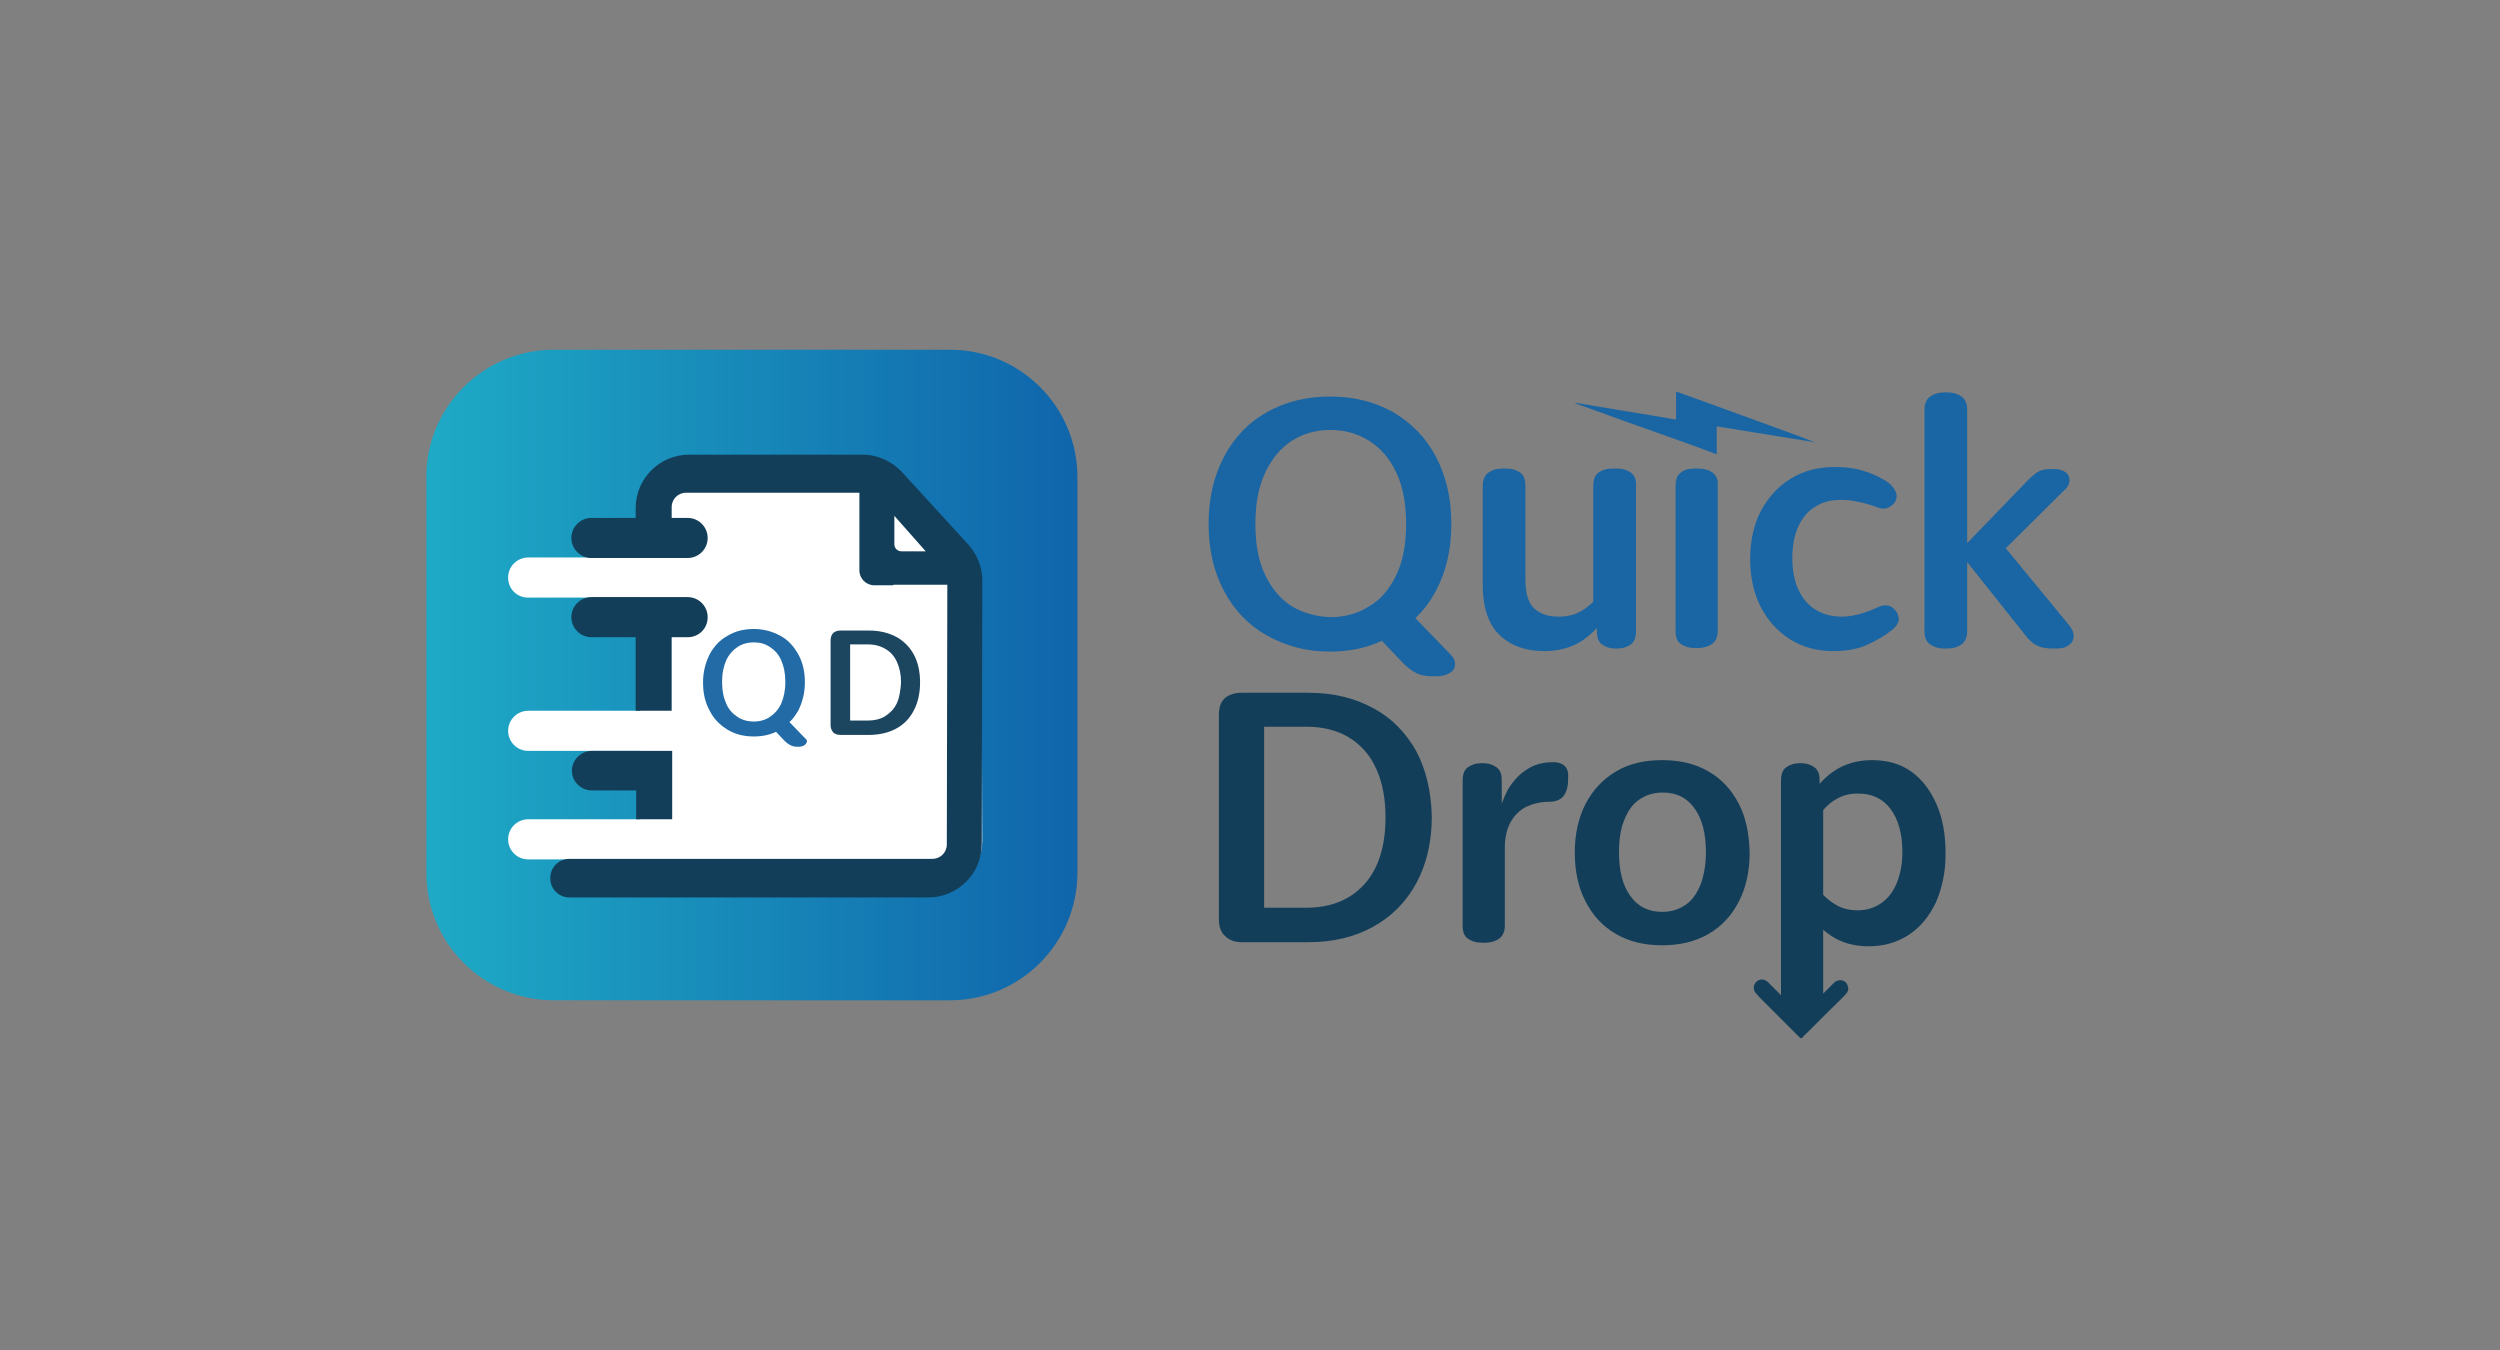<?xml version="1.0" encoding="utf-8"?>
<!-- Generator: Adobe Illustrator 28.1.0, SVG Export Plug-In . SVG Version: 6.00 Build 0)  -->
<svg version="1.1" id="Ebene_1" xmlns="http://www.w3.org/2000/svg" xmlns:xlink="http://www.w3.org/1999/xlink" x="0px" y="0px"
	 viewBox="0 0 486.1 262.5" style="enable-background:new 0 0 486.1 262.5;" xml:space="preserve"><rect x="0" y="0" width="486.1" height="262.5" fill="#808080" stroke="none"/>
<style type="text/css">
	.st0{fill:url(#SVGID_1_);}
	.st1{fill:#133E59;}
	.st2{fill:#1A65A3;}
	.st3{fill:#FFFFFF;}
	.st4{opacity:0.96;}
</style>
<linearGradient id="SVGID_1_" gradientUnits="userSpaceOnUse" x1="82.94" y1="131.252" x2="209.448" y2="131.252">
	<stop  offset="9.307542e-04" style="stop-color:#1EAAC6"/>
	<stop  offset="1" style="stop-color:#1065AB"/>
</linearGradient>
<path class="st0" d="M184.7,194.5h-77c-13.7,0-24.8-11.1-24.8-24.8v-77C82.9,79.1,94,68,107.7,68h77c13.7,0,24.8,11.1,24.8,24.8v77
	C209.4,183.4,198.4,194.5,184.7,194.5z"/>
<g>
	<path class="st1" d="M275.4,146.1c-2-3.6-4.8-6.5-8.4-8.4c-3.6-2-7.8-3-12.6-3h-13c-1.4,0-2.5,0.4-3.3,1.1
		c-0.8,0.8-1.1,1.8-1.1,3.3v39.7c0,1.4,0.4,2.5,1.2,3.2c0.8,0.8,1.9,1.2,3.2,1.2h13c4.8,0,9-1,12.6-3c3.6-2,6.4-4.8,8.4-8.5
		c2-3.7,3-8,3-12.9C278.3,154,277.3,149.7,275.4,146.1z M267.6,168.4c-1.2,2.6-3,4.6-5.3,6c-2.3,1.4-5.1,2.1-8.3,2.1h-8.2v-35.2h8.2
		c3.2,0,6,0.7,8.3,2.1c2.3,1.4,4.1,3.4,5.3,6.1c1.2,2.6,1.8,5.8,1.8,9.5C269.4,162.6,268.8,165.8,267.6,168.4z"/>
	<path class="st1" d="M304.3,149c-0.5-0.5-1.2-0.8-2.3-0.8c-1.9,0-3.6,0.4-5.1,1.4c-1.6,1-2.8,2.4-3.8,4.1c-0.4,0.8-0.8,1.7-1.1,2.6
		v-4.6c0-1.2-0.3-2-1-2.5c-0.7-0.5-1.5-0.8-2.6-0.8H288c-1.1,0-1.9,0.3-2.6,0.8c-0.7,0.5-1,1.4-1,2.6v28.2c0,1.2,0.3,2,1,2.5
		c0.7,0.5,1.6,0.8,2.7,0.8h0.7c1.1,0,2-0.3,2.7-0.8c0.7-0.5,1.1-1.4,1.1-2.5v-15.2c0-2,0.4-3.6,1.1-4.9c0.7-1.3,1.7-2.3,3-3
		c1.3-0.6,2.8-1,4.5-1c1.3,0,2.2-0.4,2.8-1.1c0.6-0.8,0.9-1.8,0.9-3.3C305,150.3,304.8,149.5,304.3,149z"/>
	<path class="st1" d="M338.1,156.3c-1.4-2.7-3.3-4.8-5.9-6.3c-2.6-1.5-5.5-2.2-9-2.2c-3.5,0-6.5,0.7-9,2.2c-2.5,1.5-4.5,3.6-5.9,6.3
		c-1.4,2.7-2.1,5.9-2.1,9.5c0,3.6,0.7,6.8,2.1,9.5c1.4,2.7,3.3,4.8,5.9,6.3c2.6,1.5,5.5,2.2,9,2.2c3.4,0,6.4-0.7,9-2.2
		c2.6-1.5,4.5-3.6,5.9-6.3c1.4-2.7,2.1-5.9,2.1-9.5C340.1,162.1,339.5,159,338.1,156.3z M330.7,171.9c-0.7,1.7-1.6,3.1-2.9,4
		c-1.3,0.9-2.8,1.4-4.6,1.4c-2.7,0-4.7-1-6.2-3.1c-1.5-2-2.2-4.9-2.2-8.5c0-2.4,0.3-4.5,1-6.2c0.7-1.8,1.6-3.1,2.9-4
		c1.3-0.9,2.8-1.4,4.6-1.4c2.7,0,4.7,1,6.2,3.1c1.5,2.1,2.2,4.9,2.2,8.6C331.7,168.1,331.3,170.2,330.7,171.9z"/>
	<path class="st1" d="M376.5,156.3c-1.2-2.7-2.8-4.8-4.9-6.3c-2.1-1.5-4.7-2.2-7.6-2.2c-2.8,0-5.2,0.7-7.2,2c-1.1,0.7-2.1,1.6-3,2.6
		v-0.7c0-1.2-0.3-2-1-2.5c-0.7-0.5-1.5-0.8-2.5-0.8h-0.4c-1.1,0-1.9,0.3-2.6,0.8c-0.7,0.5-1,1.4-1,2.6v41.7
		c-0.9-0.9-1.7-1.7-2.6-2.6c-0.7-0.6-1.6-0.6-2.2,0c-0.6,0.6-0.7,1.5-0.1,2.2c0.2,0.2,0.4,0.4,0.6,0.7c1.5,1.5,3,3,4.5,4.5
		c1.1,1.1,2.3,2.3,3.4,3.4c0.2,0.2,0.4,0.3,0.6,0c0.3-0.4,0.7-0.7,1-1c1.4-1.4,2.8-2.8,4.2-4.2c1.1-1.1,2.2-2.1,3.2-3.2
		c0.4-0.4,0.6-0.9,0.4-1.5c-0.3-1.3-1.8-1.6-2.7-0.7c-0.7,0.7-1.4,1.4-2.1,2.1v-12.4c0.5,0.4,1,0.8,1.6,1.2c2,1.3,4.4,2,7.2,2
		c2.9,0,5.5-0.7,7.8-2.2c2.3-1.5,4-3.6,5.3-6.3c1.2-2.7,1.9-5.9,1.9-9.4C378.3,162.1,377.7,159,376.5,156.3z M368.8,171.7
		c-0.7,1.7-1.7,3-3,3.9c-1.3,0.9-2.8,1.4-4.6,1.4c-1.5,0-2.9-0.3-4.1-1c-0.9-0.5-1.8-1.2-2.6-2v-16.5c0.8-0.9,1.7-1.7,2.7-2.2
		c1.2-0.7,2.5-1,4.1-1c2.7,0,4.8,1,6.3,3c1.5,2,2.3,4.8,2.3,8.4C369.9,168,369.5,170,368.8,171.7z"/>
</g>
<g>
	<path class="st2" d="M281.9,127.1l-6.7-6.9c1.6-1.5,2.9-3.3,4-5.3c2-3.8,3-8.1,3-13c0-5-1-9.3-3-13.1c-2-3.8-4.8-6.6-8.4-8.7
		c-3.6-2-7.6-3-12.2-3c-4.5,0-8.6,1-12.2,3c-3.6,2-6.4,4.9-8.4,8.7c-2,3.8-3,8.1-3,13.1c0,4.9,1,9.3,3,13c2,3.8,4.8,6.7,8.4,8.7
		c3.6,2,7.6,3.1,12.2,3.1c3.7,0,7.1-0.7,10.1-2.1l3.7,3.9c1.1,1.2,2.1,1.9,3,2.4c0.9,0.4,1.9,0.6,3.1,0.6h0.8c1,0,1.8-0.2,2.5-0.6
		c0.7-0.4,1.1-0.9,1.1-1.6C283,128.6,282.7,127.9,281.9,127.1z M251.2,117.9c-2.2-1.4-3.9-3.4-5.2-6.1c-1.3-2.7-1.9-6-1.9-9.9
		c0-3.9,0.6-7.2,1.9-10c1.3-2.7,3-4.8,5.2-6.2c2.2-1.4,4.7-2.1,7.5-2.1c2.8,0,5.2,0.7,7.5,2.1c2.2,1.4,4,3.4,5.3,6.2
		c1.3,2.7,1.9,6.1,1.9,10c0,3.9-0.6,7.2-1.9,9.9c-1.3,2.7-3,4.8-5.3,6.1c-2.2,1.4-4.7,2.1-7.5,2.1
		C255.9,119.9,253.4,119.2,251.2,117.9z"/>
	<path class="st2" d="M317.1,91.9c-0.7-0.5-1.6-0.8-2.8-0.8h-0.7c-1.2,0-2.1,0.3-2.8,0.8c-0.7,0.5-1,1.4-1,2.6V117
		c-0.8,0.8-1.6,1.4-2.5,1.9c-1.2,0.7-2.7,1-4.3,1c-2.1,0-3.7-0.6-4.8-1.7c-1.1-1.1-1.6-3-1.6-5.6V94.5c0-1.2-0.3-2.1-1-2.6
		c-0.7-0.5-1.6-0.8-2.7-0.8h-0.7c-1.2,0-2.1,0.3-2.8,0.8c-0.7,0.5-1.1,1.4-1.1,2.6v19.2c0,4.4,1.1,7.7,3.3,9.8
		c2.2,2.1,5.1,3.1,8.7,3.1c2.8,0,5.3-0.7,7.3-2c1-0.7,2-1.5,2.9-2.5v0.7c0,1.2,0.3,2,1,2.5c0.7,0.5,1.5,0.8,2.5,0.8h0.5
		c1,0,1.9-0.3,2.6-0.8c0.7-0.5,1-1.4,1-2.5V94.5C318.2,93.3,317.8,92.4,317.1,91.9z"/>
	<path class="st2" d="M333,91.9c-0.7-0.5-1.6-0.8-2.8-0.8h-0.7c-1.2,0-2.1,0.3-2.7,0.8c-0.7,0.5-1,1.4-1,2.6v28.2c0,1.2,0.3,2,1,2.5
		c0.7,0.5,1.6,0.8,2.7,0.8h0.7c1.1,0,2-0.3,2.7-0.8c0.7-0.5,1.1-1.4,1.1-2.5V94.5C334.1,93.3,333.7,92.4,333,91.9z"/>
	<path class="st2" d="M368.7,118.9c-0.4-0.6-0.8-0.9-1.4-1.1c-0.6-0.2-1.3-0.1-2,0.2c-2.6,1.2-5,1.9-7.1,1.9c-1.9,0-3.6-0.4-5.1-1.3
		c-1.5-0.9-2.6-2.2-3.4-3.9c-0.8-1.7-1.2-3.8-1.2-6.2s0.4-4.5,1.2-6.2c0.8-1.7,1.9-3,3.3-3.8c1.4-0.9,3-1.3,4.9-1.3
		c1.2,0,2.3,0.1,3.5,0.4c1.2,0.2,2.4,0.6,3.5,1c0.8,0.3,1.4,0.4,2,0.2c0.6-0.2,1.1-0.6,1.5-1.1c0.4-0.6,0.5-1.2,0.3-1.8
		c-0.2-0.6-0.6-1.2-1.2-1.8c-1.3-1-2.9-1.8-4.7-2.4c-1.8-0.6-3.8-0.9-6-0.9c-3.2,0-6,0.7-8.5,2.2c-2.5,1.5-4.4,3.6-5.9,6.3
		c-1.4,2.7-2.1,5.9-2.1,9.4s0.7,6.7,2.1,9.4c1.4,2.7,3.4,4.8,5.8,6.3c2.5,1.5,5.2,2.2,8.3,2.2c2.5,0,4.7-0.4,6.5-1.2
		c1.8-0.8,3.5-1.8,5-3c0.7-0.6,1.1-1.2,1.2-1.8C369.2,120,369.1,119.4,368.7,118.9z"/>
	<path class="st2" d="M402.1,121.3L390,106.6l11.4-11.3c0.7-0.6,1-1.3,1-1.9c0-0.6-0.2-1.2-0.8-1.6c-0.6-0.4-1.3-0.6-2.2-0.6h-0.7
		c-1,0-1.8,0.2-2.4,0.5c-0.6,0.4-1.5,1.1-2.5,2.2l-11.3,11.7v-26c0-1.2-0.4-2-1.1-2.5c-0.7-0.5-1.6-0.8-2.7-0.8H378
		c-1.1,0-2,0.3-2.7,0.8c-0.7,0.5-1.1,1.4-1.1,2.5v43.2c0,1.2,0.4,2,1.1,2.5c0.7,0.5,1.6,0.8,2.7,0.8h0.7c1.1,0,2-0.3,2.7-0.8
		c0.7-0.5,1.1-1.4,1.1-2.5v-13.5l11.3,14.2c0.8,1.1,1.7,1.8,2.5,2.1c0.8,0.4,1.8,0.5,2.9,0.5h0.7c1,0,1.8-0.2,2.4-0.7
		c0.6-0.4,0.9-1,0.9-1.8C403.2,122.9,402.8,122.1,402.1,121.3z"/>
	<path class="st2" d="M353,86c-1.2-0.4-2.3-0.8-3.5-1.3c-4.6-1.7-9.1-3.3-13.7-5c-3.1-1.1-6.3-2.3-9.4-3.4c-0.1,0-0.3-0.1-0.4-0.1
		c-0.2,0-0.1,0.1-0.1,0.2c0,0.9,0,1.8,0,2.7c0,0.7,0,1.5,0,2.2c0,0.2,0,0.3-0.5,0.2c-0.6-0.1-1.1-0.2-1.7-0.3
		c-5.6-0.9-11.3-1.9-16.9-2.8c-0.2,0-0.3-0.1-0.5,0c0,0.1,0.1,0.1,0.2,0.1c2.8,1,5.6,2,8.3,3c3.1,1.1,6.2,2.2,9.3,3.3
		c3.1,1.1,6.2,2.2,9.3,3.4c0.1,0,0.2,0.1,0.3,0.1c0.1,0,0.1-0.1,0.1-0.1c0-0.1,0-0.1,0-0.2c0-1.6,0-3.2,0-4.8c0-0.3,0-0.3,0.6-0.2
		c5.6,0.9,11.1,1.8,16.7,2.7c0.8,0.1,1.5,0.2,2.3,0.4c0,0,0,0,0.1,0C353.2,86.1,353.1,86,353,86z"/>
</g>
<g>
	<path class="st3" d="M190.8,112.9c0-2.5-1-5-2.7-6.9L175.4,92c-1.9-2.1-4.7-3.3-7.5-3.3h-33.2c-5.6,0-10.2,4.6-10.2,10.2v9.5h-21.8
		c-2.1,0-3.9,1.7-3.9,3.9s1.7,3.9,3.9,3.9h21.8v22h-21.8c-2.1,0-3.9,1.7-3.9,3.9v0c0,2.1,1.7,3.9,3.9,3.9h21.8v13.3h-21.8
		c-2.1,0-3.9,1.7-3.9,3.9v0c0,2.1,1.7,3.9,3.9,3.9h22.5c1.5,3.9,5.2,6.6,9.6,6.6h46c5.6,0,10.2-4.6,10.2-10.2L190.8,112.9z"/>
	<g>
		<path class="st1" d="M137.6,120c0-2.1-1.7-3.9-3.9-3.9h-18.7c-2.1,0-3.9,1.7-3.9,3.9c0,2.1,1.7,3.9,3.9,3.9h8.6v14.3h7l0-14.3h3.1
			C135.9,123.9,137.6,122.2,137.6,120z"/>
		<path class="st1" d="M115.1,153.7h8.6v5.6h7v-5.6V146h-7h-8.6c-2.1,0-3.9,1.7-3.9,3.9C111.2,152,113,153.7,115.1,153.7z"/>
		<path class="st1" d="M191,112.9c0-2.6-1-5.1-2.7-7l-12.9-14.1c-2-2.1-4.7-3.4-7.7-3.4h-33.7c-5.7,0-10.4,4.6-10.4,10.4l0,1.9h-8.6
			c-2.1,0-3.9,1.7-3.9,3.9c0,2.1,1.7,3.9,3.9,3.9h18.7c2.1,0,3.9-1.7,3.9-3.9c0-2.1-1.7-3.9-3.9-3.9h-3.1l0-2.1
			c0-1.6,1.3-2.8,2.8-2.8h33.7v15.1c0,1.6,1.3,2.9,2.9,2.9h3.7v-0.1h10.5l-0.1,50.5c0,1.6-1.3,2.8-2.8,2.8h-44.1h-3.8c0,0,0,0,0,0
			c0,0,0,0,0,0h-9.4h-13.3c-2.1,0-3.7,1.7-3.7,3.7v0.1c0,2.1,1.7,3.7,3.7,3.7h23.2h3.3h43.3c5.7,0,10.4-4.6,10.4-10.4L191,112.9z
			 M175.3,107.2c-0.8,0-1.4-0.6-1.4-1.4v-5.5l6.1,6.9H175.3z"/>
	</g>
	<g class="st4">
		<path class="st2" d="M156.3,143.3l-2.8-2.9c0.7-0.6,1.2-1.4,1.7-2.2c0.8-1.6,1.3-3.4,1.3-5.5c0-2.1-0.4-3.9-1.3-5.5
			s-2-2.8-3.5-3.6c-1.5-0.8-3.2-1.3-5.1-1.3s-3.6,0.4-5.1,1.3c-1.5,0.8-2.7,2.1-3.5,3.6c-0.8,1.6-1.3,3.4-1.3,5.5
			c0,2.1,0.4,3.9,1.3,5.5c0.8,1.6,2,2.8,3.5,3.7c1.5,0.9,3.2,1.3,5.1,1.3c1.6,0,3-0.3,4.3-0.9l1.5,1.6c0.5,0.5,0.9,0.8,1.3,1
			c0.4,0.2,0.8,0.3,1.3,0.3h0.3c0.4,0,0.8-0.1,1.1-0.3c0.3-0.2,0.4-0.4,0.5-0.7S156.6,143.6,156.3,143.3z M143.4,139.4
			c-0.9-0.6-1.7-1.4-2.2-2.6c-0.5-1.1-0.8-2.5-0.8-4.2s0.3-3,0.8-4.2c0.5-1.1,1.3-2,2.2-2.6c0.9-0.6,2-0.9,3.2-0.9
			c1.2,0,2.2,0.3,3.1,0.9c0.9,0.6,1.7,1.4,2.2,2.6c0.5,1.1,0.8,2.5,0.8,4.2s-0.3,3-0.8,4.2c-0.5,1.1-1.3,2-2.2,2.6
			c-0.9,0.6-2,0.9-3.1,0.9C145.4,140.3,144.3,140,143.4,139.4z"/>
		<path class="st1" d="M177.7,127.3c-0.8-1.5-2-2.7-3.5-3.5c-1.5-0.8-3.3-1.2-5.3-1.2h-5.5c-0.6,0-1.1,0.2-1.4,0.5
			c-0.3,0.3-0.5,0.8-0.5,1.4V141c0,0.6,0.2,1,0.5,1.4c0.3,0.3,0.8,0.5,1.4,0.5h5.5c2,0,3.8-0.4,5.3-1.2c1.5-0.8,2.7-2,3.5-3.6
			c0.8-1.5,1.2-3.4,1.2-5.4C178.9,130.6,178.5,128.8,177.7,127.3z M174.4,136.7c-0.5,1.1-1.3,1.9-2.2,2.5s-2.1,0.9-3.5,0.9h-3.4
			v-14.8h3.4c1.4,0,2.5,0.3,3.5,0.9s1.7,1.4,2.2,2.5c0.5,1.1,0.8,2.4,0.8,4C175.1,134.2,174.9,135.6,174.4,136.7z"/>
	</g>
</g>
</svg>
